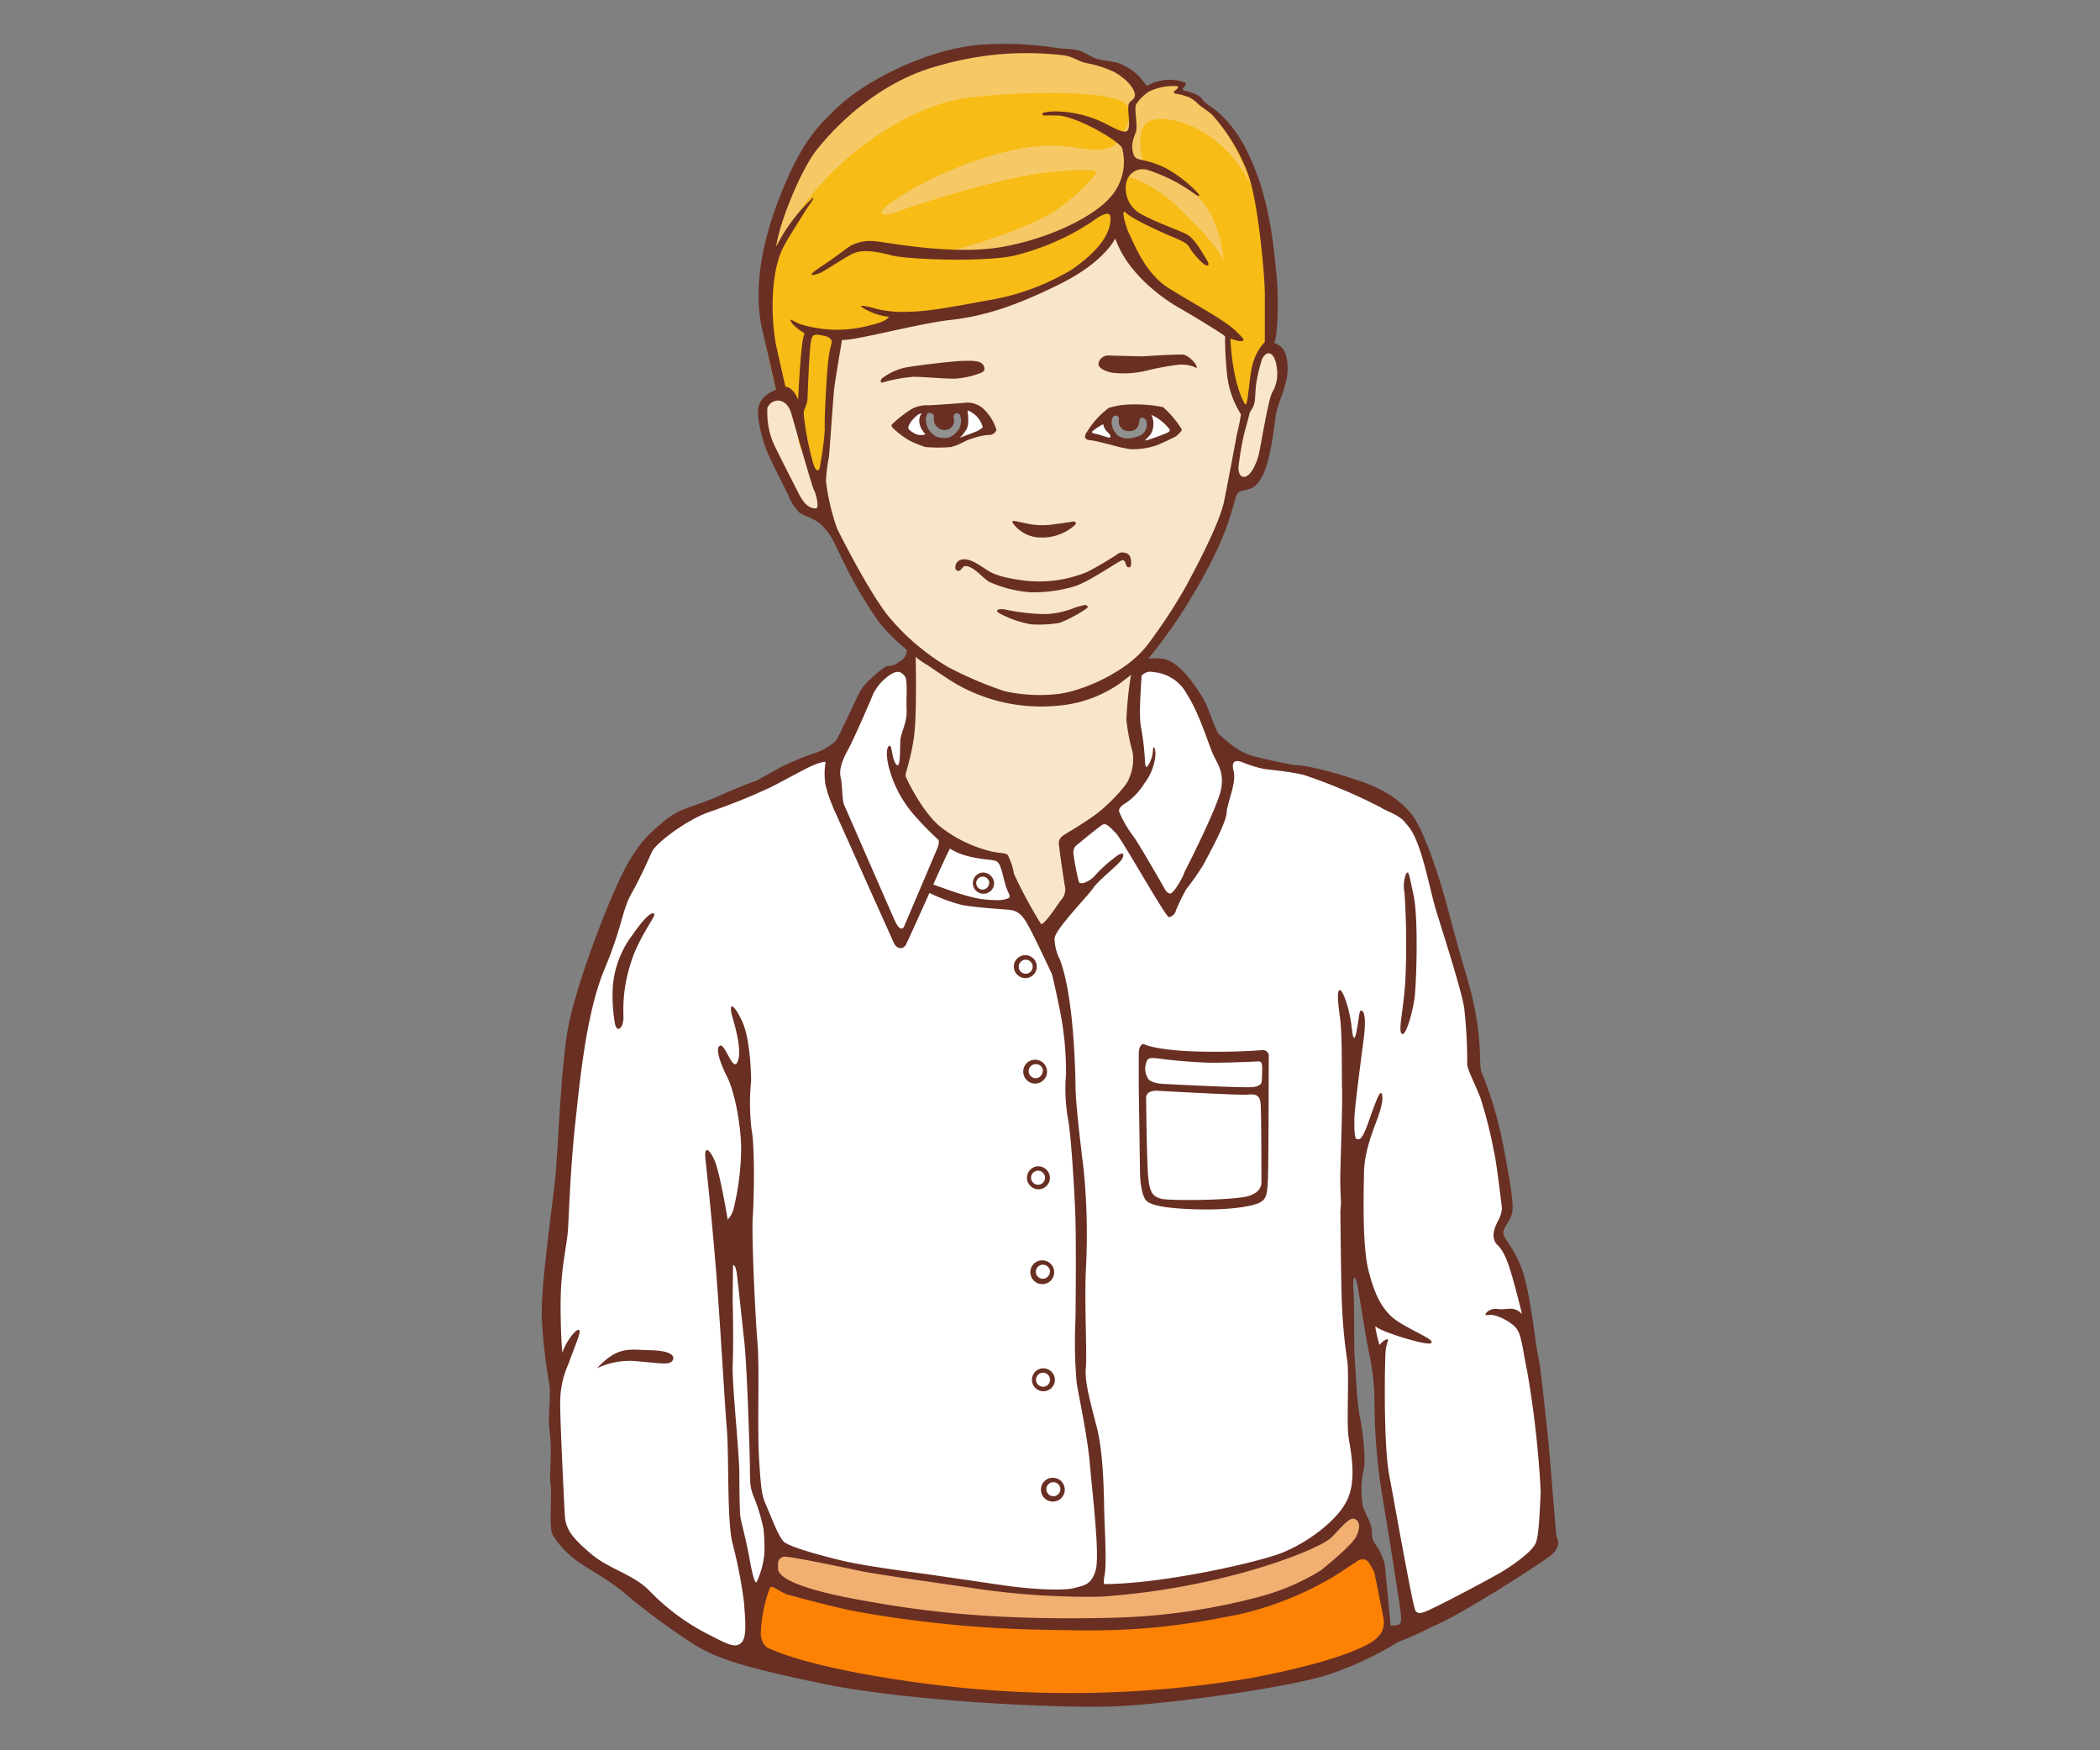 <svg xmlns="http://www.w3.org/2000/svg" width="300" height="250" viewBox="0 0 300 250"><rect x="0" y="0" width="300" height="250" fill="#808080" stroke="none"/><g data-name="Слой 2"><path fill="none" d="M0 0h300v250H0z"/><path d="M182.5 51.82c-.26-2.8-2.38-1.86-2.6-.22a32.28 32.28 0 0 1-1.71 5.65c-.37.89-1 2.38-1 .89s-1.11-5.27-1-5.79-1-3.94-1-4.75-9-5.13-10.1-6.54-5.32-6.33-5.47-8c0 0-4.26 5.21-8.86 7.37s-12.48 4.53-15.3 4.31a57.85 57.85 0 0 0-7.58.22A13.14 13.14 0 0 1 123 47a13.08 13.08 0 0 0-4.23 1.49l-.07 6L118 64s-.2 1.64-.28 2.82c-.3.61-.68 1.54-.95 1.65s-1.81-5.39-1.81-5.39-1.5-6.93-3-6.95c-2.14 0-3.55 2.46-3 4.47s2 4.92 2.57 6.7 2 5.25 3.21 5.33 1.67.45 3 1.59c.06.06 4.83 8.82 6 10.53a45.5 45.5 0 0 0 6.52 7.81 22.12 22.12 0 0 0 .07 2.7s-.1 8.76-.1 10.17-1.8 7.33-1.8 7.33a17 17 0 0 1 4.16 4.66c1.56 2.75 5.33 3.22 9.93 5.68 2.07 1.11 6 10.08 6 10.08s3.48-3.13 4.07-4.47-.28-8.11.24-8.48 6-3.76 6.95-5.54 3-4.63 3.18-4.93-.56-3.91-.86-6.21a58.33 58.33 0 0 1-.15-6.77 13.34 13.34 0 0 1 1.61-2.78c1-1.11 6.71-10.16 7.48-11.57 2.57-4.71 4.53-11.87 5.42-12.61s1.74-.48 3.3-3.08 1.86-7.8 2.53-9.29.27-4.95.21-5.63z" fill="#f9e5cc"/><path d="M163.26 12.61C163 12.32 159.47 9 149.15 8a46.64 46.64 0 0 0-21.39 3.34c-1.56.82-9.14 5.94-10.7 8s-5.65 10.4-6.46 13.74-1.86 12.33-1.34 15.3 1.86 8.32 1.86 8.32a1.9 1.9 0 0 1 1.78 1.11c.74 1.26 1 .67 1.26.07s-.82 3.94.3 6.31 2.23 5.27 2.23 5.27.67.52.67.3 1.34-15.08 1.34-15.38.79-5.93 1-6.3 6-.46 6.49-.68 3-1.78 3-1.78 10.74-1.22 13-2 11.33-4.2 13-6.06 4.65-5 4.65-5a14.69 14.69 0 0 0 2.18 5.11c3.67 5.13 9.91 7.7 11.89 8.77s1.39 1.74 1.39 2 .39 3.31.83 5.83a31.56 31.56 0 0 0 1.68 5.49l.8-2.91s.43-5.53 2.82-7.9c.93-.93-1.91-22.52-2.79-25a24 24 0 0 0-6.44-9c-.9-.76-4.31-1.2-3.91-3.33A7.53 7.53 0 0 0 163 13.3z" fill="#f7bc16"/><path d="M159.4 20.54s-.59 1-3.49.82-6.17-1.63-14.71 1-13.89 6.46-14.78 7.28-.52 1.49 2 .52 14.86-4.9 21.47-5.57 6.83 0 6.83 0a26.58 26.58 0 0 1-6.31 5.72c-3.64 2.23-13.59 5.79-17.61 5.94a51.72 51.72 0 0 0 7.8.52 78.91 78.91 0 0 0 11.4-3.08 51.63 51.63 0 0 0 5.94-3.27 24.94 24.94 0 0 0 1.78-2.15 24.64 24.64 0 0 0 .72-3.3 18.75 18.75 0 0 1 7.45 4.27c2.41 2.25 6.39 6.31 6.91 8 0 0-.45-6.61-4.09-9.51a25.52 25.52 0 0 0-6.73-4l-.55-.27s-1.71-5.2 1-6.24 10.57 1.37 14.27 9.31a29.93 29.93 0 0 0-6.27-11.16c-1.63-1.89-5-2.12-4-3.21-1.32-.54-3.11.1-4.2.36-1.56.37-3.07-1.29-3.29-1.59s-6.07-3.69-10.6-4.06-16.71 1-20.06 2.3a25.85 25.85 0 0 0-8 5.22c-1.41 1.41-5.82 4.62-7 7.22s-3 5.52-3.49 7.74-2.1 6.26-2.11 9a20.46 20.46 0 0 0 .4 5s-.54-7 5.11-14.54c5.31-7.09 15.06-13.92 23.31-14.88s20.43-1 22.29.89-1.39 5.72-1.39 5.72z" fill="#f6c966"/><path d="M107.52 234.67l1-6.31a17.47 17.47 0 0 0 .73-3.49c0-1.12 1.9-3.89 1.9-3.89a15 15 0 0 0 4.9 1.56c3.53.67 19.56 5.14 31.42 4.69s22.09-1.74 26-2.3 13.51-4.53 15.73-5.88l4.93-3s3.57 7.3 2.82 8.75a16.16 16.16 0 0 0 .8 3.77c.63 1.68.21 5.75.21 5.75s-10.38 8.94-45.62 8.68c-41.62-.26-44.82-8.33-44.82-8.33z" fill="#fd8204"/><path d="M111.56 226.23s15.55 4.6 26.91 5.39 25.83.46 34.41-1.1 17-6.32 19.28-7.44 2.29-5.62 2.42-6.18-1.68-1.59-1.68-1.59-2.59 5.87-13 8c-10.81 2.23-22.18 5.15-36.31 3.7s-24.1-3.35-27.51-4.46-5.14-1.84-5.14-1.84a9.8 9.8 0 0 0-1.65 2.82c-.38 1.17 2.27 2.7 2.27 2.7z" fill="#f2af72"/><path d="M128.78 60.89a6.21 6.21 0 0 1 2.67-2.22c1.5-.47 6-1 7-.55s2.3 1.73 2.43 2.53-.26 1.08-1.33 1.45-3.05 1.33-3.65 1.47-5.2-.57-5.94-1.1-1.3-1.26-1.18-1.58z" fill="#fff"/><path d="M132.17 58.95a2 2 0 0 0-.1 1.9 3 3 0 0 0 2 2.16 2.42 2.42 0 0 0 2.63-.71c.88-.84 1.61-1.48 1.39-2.49a2 2 0 0 0-1.84-1.35c-.57-.09-2.95-.35-4.08.49z" fill="#919191"/><path d="M168.26 61a6.21 6.21 0 0 0-2.67-2.22c-1.5-.47-4.59-1-6.8.1-1 .47-3 2.12-3.12 2.92s.8.64 1.87 1 3 .72 3.63.87 5.2-.57 5.94-1.1 1.27-1.28 1.15-1.57z" fill="#fff"/><path d="M164.38 59.42a2.35 2.35 0 0 1-.12 1.82c-.45 1.19-.78 1.54-1.83 1.82a3 3 0 0 1-2.62-.29c-.89-.82-1.61-1.48-1.39-2.49a2.47 2.47 0 0 1 1.76-1.82 7.87 7.87 0 0 1 4.2.96z" fill="#919191"/><path d="M128.89 95.09s-3.7.86-5.2 3.67-2.51 7.53-4 8.39-6.55 2.2-9.55 4-12.35 4.48-15.29 7.85a46.18 46.18 0 0 0-6.67 10.71c-1.56 3.37-5.94 14.69-6.18 19.71s-2.45 26.63-2.69 30.73a55.34 55.34 0 0 0-.06 9.55c.31 4 0 8.57.06 11.94s0 9.58.24 12.18 0 4.81 1.16 5.88 5.2 4.38 7.1 5.88 11.88 8 13.47 8.69a30.32 30.32 0 0 0 4.53 1.41l2-4.65s3-9.67 3.31-9.8 13.22 3 13.22 3l24.92 3.24s10.47.34 15.86-1 14.63-3.06 17.51-4.35 7.47-3.49 8.69-4.71a26 26 0 0 0 2.33-2.75s.58-5.88.18-7.65-.73-13.71-.73-13.71-.58-11.66.24-11.88 2 3.43 2.08 4.29 1.41 9.86 1.41 9.86l.8 13.35 2.82 16.1 2.27 6.86 15.92-9 2.69-4-1.35-18.49s-1.78-14.17-2.27-15.61-3.86-8-3.67-8.63a25.46 25.46 0 0 0 1.35-3.18c.28-1.26-.83-8.2-1.16-9.8s-3.49-11.3-3.67-11.82S209 139.9 209 139.9s-5.23-19.22-6.92-21.67-7.19-5.42-10.77-6.73c0 0-14.39-2.23-15.61-3.49s-4.16-7.93-5.51-9.67-4.9-4.08-6.31-3.31-2.33 1.29-2 3.18c0 0 .67 8.45.67 10.77a8.47 8.47 0 0 1-3.8 6.61 72.62 72.62 0 0 0-6.37 5.14l.55 7.1-2.33 4.47s-.89 2.48-3.31-.86a32.88 32.88 0 0 1-3.92-8.51s-6.58-1.07-8.88-3.43-5.79-6.7-5.63-8.63c0 0 .67-4.19 1-6.18.01.01 1.72-9.2-.97-9.6z" fill="#fff"/><path d="M158.91 53.24a13.87 13.87 0 0 0 4.83-.29 38.86 38.86 0 0 1 4.68-.86 5 5 0 0 1 2.27.35s.51.37.15-.35a3.65 3.65 0 0 0-1.64-1.41c-.37-.15-6 .22-6 .22s-4-.09-4.73-.12a1.44 1.44 0 0 0-1.49.92c-.3.7.65 1.3 1.93 1.54zM136.57 54.08a12.58 12.58 0 0 0 3.34-.74c.38-.14 1-.31.6-1.13s-2-.66-3-.66-6.91.66-8.39 1a8.54 8.54 0 0 0-3.18 1.54c-.33.71.05.6.49.44a22.3 22.3 0 0 1 4.06-.71c1.36-.01 4.76.32 6.08.26zM155.8 62.89c.4 0 2.34.51 2.34.51l.73.18a19.81 19.81 0 0 0 2.64.58 10.48 10.48 0 0 0 3.8-.58c1-.4 2.68-1.25 2.68-1.25s.94-.76.83-1a13.73 13.73 0 0 0-2.67-3.18 20.12 20.12 0 0 0-4.86-.37 10.8 10.8 0 0 0-2.89.48 11.87 11.87 0 0 0-3 3.25c-.92 1.21 0 1.35.4 1.38zm8.69-3.63a6.86 6.86 0 0 1 2.64 2.13c0 .22-.33.4-.33.4a28 28 0 0 1-2.87 1.06c-.9.22.31-.27.67-1.29a3 3 0 0 0-.11-2.3zm-5.65.68a1.82 1.82 0 0 1 .23-.49c.39-.22.85 0 .78.41a1.41 1.41 0 0 0 1.5 1.72c1.5 0 1.43-1.61 1.43-1.61a.45.45 0 0 1 .2-.28.63.63 0 0 1 .78.46 1.75 1.75 0 0 1-1.24 2.19c-1.35.53-2.71.33-3.25-.64a2.27 2.27 0 0 1-.43-1.76zm-2.79 1.67a8.44 8.44 0 0 1 1.5-1h.06a1.93 1.93 0 0 0 .6 1.1c.55.5.47.74.22.82-.24-.08-1-.32-1.51-.47s-1.09-.15-.87-.45zM137.91 63a11.56 11.56 0 0 1 3.23-.88 1.13 1.13 0 0 0 1.21-.71 6.85 6.85 0 0 0-1.94-3.09 3.39 3.39 0 0 0-2.51-.8c-.56.07-4.32.33-5.24.37a4.75 4.75 0 0 0-2.27.44 16.12 16.12 0 0 0-3 2.33c-.18.3.44.71.91 1.14a11.68 11.68 0 0 0 1.76 1.2l.13.06a20 20 0 0 0 2 .79 22.17 22.17 0 0 0 3.69 0 8.53 8.53 0 0 0 2.03-.85zm.13-1.63c.51-.8.17-2.76.17-2.76a3.55 3.55 0 0 1 2.19 2.43 4.51 4.51 0 0 1-.69.48c-.33.17-2.6 1-2.6 1a4.38 4.38 0 0 0 .89-1.11zm-7.22.62s-.91-.42-1.05-.79.62-1.43 1.35-1.94a1.47 1.47 0 0 1 .54-.23c-1 1.53.56 3 .56 3a2 2 0 0 1-1.4-.03zm2.79.27a2.68 2.68 0 0 1-1.32-2.08 1.62 1.62 0 0 1 .23-1.15.84.84 0 0 1 .48-.03.56.56 0 0 1 .43.55 1.56 1.56 0 0 0 1.17 1.83 1.35 1.35 0 0 0 1.65-1.68.49.49 0 0 1 .91-.37 2.38 2.38 0 0 1-.26 2.09 3.38 3.38 0 0 1-1.28 1.06 3.45 3.45 0 0 1-2.01-.17zM148.78 76.78a7 7 0 0 0 4.53-1.57c.88-.69 0-.73 0-.73s-.69.15-2.49.37a10.88 10.88 0 0 1-3.77 0s-.77-.15-1.75-.37-.62.22-.62.22a4.94 4.94 0 0 0 4.1 2.08zM160.57 78.94a1 1 0 0 0-.9.19 46.31 46.31 0 0 1-4.35 2.56 17.94 17.94 0 0 1-9.09 1.22c-4.31-.55-5-1.37-5.82-1.88s-2-1.35-3.08-1.1a1.12 1.12 0 0 0-.8 1.43c.73.62.86-.52 1.37-.51 1.18 0 2.41 1.65 3.43 2.27a18.2 18.2 0 0 0 5.72 1.47 20.51 20.51 0 0 0 6.29-.79c2.19-.62 6.42-3.67 7-3.78s.34 1.18 1.05 1c.29-.06.25-1.18 0-1.62a1.08 1.08 0 0 0-.82-.46zM155 86.4s-1.18.29-1.57.44a12.31 12.31 0 0 1-3.92.87 28.35 28.35 0 0 1-5.91-.65c-1.32-.22-1.35.26-.88.51a15.1 15.1 0 0 0 4.61 1.61 17.64 17.64 0 0 0 4.06-.22 19 19 0 0 0 3.62-1.9c.86-.51-.01-.66-.01-.66zM200.88 124.78a4.82 4.82 0 0 0-.24 2.69 112.69 112.69 0 0 1 .12 12.67c-.28 4.35-1.07 7.1-.49 7.53s1.62-3.37 1.84-5.39.55-11.05-.18-14.45-.68-3.42-1.05-3.05z" fill="#692f23"/><path d="M222.37 219.55c-.18-1.26-.92-11.36-1.22-14.08s-1-9.92-1.41-11.75-.86-6.86-1.84-10.84-2.91-5.69-3.12-6.61 1.13-1.84 1.29-3.37-.64-5.72-1.35-9.43a54.19 54.19 0 0 0-2.94-10c-.58-1-.06-2.94-.8-7.65s-1.32-5.33-3.92-15.18-4.65-13.16-4.65-13.16-1.59-3.67-7.84-5.82-8.94-2.36-9.55-2.39-3.92-.73-6.06-1.29-4.07-2.48-4.71-3-1.47-3.67-2.33-5.14-3.4-5.48-5.88-5.75a8.07 8.07 0 0 0-2 0 72 72 0 0 0 6.59-9.49c4.28-7.25 5.08-10.7 5.9-13.55.56-2 2.62.29 4.19-3.93 1-2.69 1.37-6.91 1.59-8.08s1.15-3.33 1.37-4.41a7.56 7.56 0 0 0 0-4A2.38 2.38 0 0 0 182 49c.6-.88.66-7.35.33-10s-.71-11.24-4.77-18.53A18 18 0 0 0 174 16c-.61-.53-1.14-.8-1.62-1.18-.77-.61-.63-.87-1.26-1.21a8.13 8.13 0 0 0-1.94-.66c-.68-.28.59-.77.13-1.16a6.22 6.22 0 0 0-3.56-.24 4.79 4.79 0 0 0-1.77.67s-.16.14-.49-.38a7.61 7.61 0 0 0-3.14-2.58c-.93-.52-2.51-.53-3.59-.83s-1.57-1-3.07-1.31c-.68-.15-1.92-.14-2.68-.26a47.68 47.68 0 0 0-10.45-.5c-7.84.44-16.9 5.2-20.74 8.81-3.11 2.92-5.47 5.29-8.6 13.4s-3.29 14.26-2.36 18.37l2 8.71c-.5.31-2 .72-2.47 2.37-.49 1.81 1 6.08 1.16 6.4.33.91 3 6.16 3 6.16a7.49 7.49 0 0 0 1.62 2.61c.88.66 2.61.82 3.76 2.45.93.9 1.48 2.44 2.69 4.85a60.67 60.67 0 0 0 5 8.44 26.2 26.2 0 0 0 3.94 3.9.91.91 0 0 0-.05.25 1.75 1.75 0 0 1-1 1.41l-.45.31c-.45.31-1.24.29-1.59.45a14.51 14.51 0 0 0-2.1 1.73 7.07 7.07 0 0 0-1.82 2.39c-.29.59-2.69 5.78-3.14 6.45a8.52 8.52 0 0 1-3.41 1.88 41 41 0 0 0-4.69 2c-.69.41-3.22 1.8-3.22 1.8s-2.05.68-5.51 2.24-5.33 1.56-7.71 3.55-4.16 3.55-6.61 8.88-6.26 15.57-7.19 21.14-1.29 15.4-1.65 19.84-2.3 17-2 21.43a75.9 75.9 0 0 0 1 8.82c.4 2-.24 4.41.12 7.29s-.12 6 .12 7.41-.31 6.06.31 7.16a12.45 12.45 0 0 0 3.12 3.43c1.5 1.22 4.81 2.85 7.16 4.9a97.49 97.49 0 0 0 10 7.35c2.88 1.78 6.33 3.1 18.49 5.59s34.08 3.55 41.88 3.18 24.79-2.71 30.38-4.59a49.22 49.22 0 0 0 9.82-4.63 45.57 45.57 0 0 0 4.78-2.14c4.35-1.81 14.69-8.54 16.71-10s1.06-2.8 1.06-2.8zM164.76 96a5.94 5.94 0 0 1 4.78 3.12c1.78 2.75 3.09 7.13 3.73 8.57s1.65 2.54 1.16 5.08c-.45 2.34-4.53 10.45-5.16 11.69a.41.41 0 0 0-.08.16c-.33 1-1.57 3-2 3s-.69-.45-.94-.9-3.75-6.55-4.37-7.31a15.91 15.91 0 0 1-2-3.47c-.18-.67 1-1.27 1-1.27a9.57 9.57 0 0 0 2.61-2.78 7.7 7.7 0 0 0 1.55-3.84c.14-1-.31-1.86-.33-.86a4.43 4.43 0 0 1-.69 2.12c-.22.43-.41.29-.45-.53a37.29 37.29 0 0 0-.57-4.94c-.37-1.76.08-6.67.08-7.31a1.65 1.65 0 0 1 1.68-.53zm-13.45 24.84c0 .53.79 5.62.79 5.62a2.2 2.2 0 0 1-.55 2.13c-.33.42-2.49 3.78-2.86 3.35a66.69 66.69 0 0 1-3.84-7.14 8.79 8.79 0 0 0-.9-2.69c-.37-.33-1-.2-2.29-.49a19 19 0 0 1-7.35-3.55c-2.65-2.22-4.84-6.88-4.94-7.22s.92-2.86 1.27-6.24.17-10.78.17-10.78A10.84 10.84 0 0 0 132.5 95c1.28.88 2.63 1.79 3.74 2.48a24.3 24.3 0 0 0 14.59 3.34 18.06 18.06 0 0 0 9.27-3.29l1.47-1.13a54.15 54.15 0 0 0-.66 6.38 27.83 27.83 0 0 0 .9 4.69 6.82 6.82 0 0 1-.57 3.84c-.22.8-2.8 3.65-4.82 5.1s-3.69 2.37-4.49 2.9a1.32 1.32 0 0 0-.62 1.53zm-7.31 7.47c-.55.2-.9.39-3.35.16-2.22-.2-5.89-1.63-7.33-2.13 1.15-2.56 2.16-4.77 2.39-5.13a8 8 0 0 0 1.68.81c2.69.9 4.49.65 5.06 1.06s.84 2.16 1.18 3.31.93 1.72.37 1.92zm38.4-75.76a5.21 5.21 0 0 1-.66 3.51c-.55 1-1.62 7.55-1.89 8.74s-1.1 3.24-2.11 3.32c-.42 0-.82-.33-.82-1.37a44.53 44.53 0 0 1 .82-4.83s.6-2.14.71-2.66.16-.35.55-1.12.27-1.75.44-3.24a25.82 25.82 0 0 1 .85-3.61c.71-1.4 1.82-1.06 2.12 1.26zm-20.11-37.62a6 6 0 0 1 1.87-1.86 8 8 0 0 1 3.92-.77c.88.22-1.09.83-.1 1.09a7.8 7.8 0 0 1 2.07.59 5.29 5.29 0 0 1 1 .76c.66.67 1.6 1.1 2.22 1.78a26.34 26.34 0 0 1 5.05 8.41c1.39 3.83 2.33 14 2.37 16.92v7a7 7 0 0 0-1.55 2.56c-.79 2-.77 7.28-1.36 6.2-1.84-3.37-2-9.24-2-9.24s.64.21.86.26c1.18.3 1-.19 1-.19a10.9 10.9 0 0 0-2.2-2.06c-1.65-1.26-5.16-3.16-8.51-5.24s-5-6.53-5.54-7.57-1.37-4-.55-3.18 4.71 2.61 6.05 3.19c2.41 1 2.68 1.16 3.11 1.89s1.92 2.44 2.41 2.44.11-.6-.27-1.21-1.48-2.58-2.52-3.18-5-1.92-7-3.18a4.16 4.16 0 0 1-1.7-4.34 2.38 2.38 0 0 1 3.08-1.71 23.77 23.77 0 0 1 6.57 3.34c.6.45 1.07.53.54-.06a18.41 18.41 0 0 0-4.6-3.57c-3.13-1.5-4-.9-4.5-1.75a3.47 3.47 0 0 1-.22-1.86 7.38 7.38 0 0 1 .49-1.54c.28-.85-.28-3.31.01-3.92zM110.4 42.29a25.46 25.46 0 0 1 .5-4.08c.68-2.77 1-3 4.24-8.24.37-.6 1.3-1.76 1-1.73a24.58 24.58 0 0 0-5.26 7c.46-3.52 3.57-11 5.75-13.78s8.52-9.79 17.74-12.15a44.72 44.72 0 0 1 17.28-1.44c1.59.14 2.28.85 3.48 1.13a16.13 16.13 0 0 1 4 1.26c2.35 1.32 3 2.74 3 3.29-.05.82-.66.71-.88 1.32s.16 2.41 0 3.34-.93.71-3-.38a16.25 16.25 0 0 0-7.68-1.92c-2.63.11-1.43.66-1.26.6s2 0 2 0c2.85.27 8.61 3.67 9 4.66a7.59 7.59 0 0 1-1.69 7c-2.35 2.74-8.62 5.92-15.64 7.13s-16.67-.77-17.82-.82a6 6 0 0 0-3.51.55c-.59.3-1.81 1.37-4.28 3s-1.14 1.3-.32 1 3.77-2.4 5-2.89 3-.27 5.29.33 13.14 1 17.52.05A35.25 35.25 0 0 0 156 31.66c2.67-2 2.62-.71 2.62-.71.31 3.48-4.16 6.6-5.43 7.51a33.72 33.72 0 0 1-12.13 4.45c-5.85 1.09-8.76 1.58-11.06 1.61a16 16 0 0 1-5.86-.7c-.91-.16-1.58-.23-.8.19a8.79 8.79 0 0 0 3.66 1.24c-.47.64-1.46.92-3.08 1.31a17.7 17.7 0 0 1-9.62-.27c-.8-.29-1.47-.91-1.34-.46.21.71 2 1.8 2 1.8-.57.64-.94 9.47-.94 9.47s-.58-1.72-1.82-1.88c0 0-.6-2.63-1.37-6.08a32.92 32.92 0 0 1-.43-6.85zm6.16 30.33c-1 0-1.72-.62-2.6-2.4-.51-1-3.19-6.24-3.49-6.95a11.31 11.31 0 0 1-.84-5 1.66 1.66 0 0 1 1.57-1.06c1.08.11 1.59 1 1.87 1.94S116 69.55 116.28 70s.83 2.6.27 2.62zm.54-5.75s-.48 1.26-1.08-1.27a39.7 39.7 0 0 1-1.21-6.54c.07-.85.51-1.11.55-2.17s.27-7.07.49-8.12.44-1.1 1.81-.82 1.15 1 1.15 1a16.78 16.78 0 0 0-.49 2.62c-.22 1.74-.6 8.84-.49 9.77a44.68 44.68 0 0 1-.74 5.52zm9.57 20.84c-3.07-4.06-7.09-12.22-7.09-12.22a32.13 32.13 0 0 1-1.58-6.73 21.2 21.2 0 0 1 .41-3.44c.16-1.48.6-8.44.77-9.87s1.11-6.9 1.11-6.9c1.75.16 10.68-2.31 15.56-2.86s9.49-2.08 15.74-5.21 7.73-6.42 7.73-6.42c1.81 5.21 7.13 8.78 9.16 9.93s6.42 3.84 6.53 4.06a48.21 48.21 0 0 0 .27 5.3 13.07 13.07 0 0 0 2 5.82 26.94 26.94 0 0 1-.56 2.76s-1.15 6.2-1.86 9.71-5 11.24-5.32 11.9a75.69 75.69 0 0 1-5.61 8.56c-2.95 3.93-9.31 6.57-12.6 7a23.07 23.07 0 0 1-7.79-.37 53.28 53.28 0 0 1-8.15-3.48 32.51 32.51 0 0 1-8.73-7.55zM121.19 107c.76-1.37 3.29-7.18 3.55-7.88a7.15 7.15 0 0 1 2.49-2.78c1.12-.67 1.51-.33 2 .2s.2 3.1.29 4.86-.82 3.24-.9 4.33.08 4.16-.57 3.47-.61-2.9-1-2.69-.55 1.31 0 3.35a16.84 16.84 0 0 0 3.59 6.61 46.23 46.23 0 0 0 3.46 3.53 2.13 2.13 0 0 1-.13 1c-.28.7-4.84 11.39-4.84 11.39s-.46 1-1.35-1-7.24-16.55-7.24-16.55c-.24-.69-.18-2.63-.45-3.84s.35-2.63 1.1-4zm-15.26 127.61c-.83.83-1.81.34-4.41-1a31.51 31.51 0 0 1-8.52-6.16c-2.33-2.57-5.91-3.24-8.57-5.51s-3.61-3.49-3.73-5.39-.7-13.9-.67-16a13.35 13.35 0 0 1 1.16-5.69c1.07-3 2.05-5 1.41-4.9s-2.08 2.36-2.2 3.18-.46-5.57-.24-9.37.89-6.31 1-8.39.37-9 1-14.75 1.53-15.8 4.16-22.1 2.51-8.42 3.86-10.84 2.33-4.65 2.94-6 5.14-4.65 8.14-5.69a87.19 87.19 0 0 0 9-3.63c1.49-.78 4.14-2.2 5.1-2.69s2.71-1.14 2.57-.73a9.8 9.8 0 0 0 0 3.14 17.27 17.27 0 0 0 1 3 3.23 3.23 0 0 0 .29.7s8.09 18.06 8.49 18.92 1.26.92 1.65.31c.21-.32 1.85-4 3.42-7.48a23.43 23.43 0 0 0 4.64 1.72c1.92.36 5.12.55 6.73.69s2.18 1.22 3 2.73 3.14 6.49 3.14 6.49 1.14 4.78 1.51 7.35a44.42 44.42 0 0 1 .49 6.92 24.7 24.7 0 0 0 .24 6.12c.49 2.36 1 11.05 1.1 14.33s.06 11.82 0 14.88a65.25 65.25 0 0 0 .18 8.75c.31 2 1.53 7.41 1.9 11.75s1.44 13 .8 15.06-1.59 2.11-3.12 2.51-6.24.15-9.8-.37l-11.75-1.71s-8-1-11.51-1.84-7.56-2-8.33-2.69-1.78-3.46-2.45-5-.8-1.9-1.1-6.67.09-13-.24-16.84-.86-15.46-.67-17.94.31-10.19-.18-12.49a32 32 0 0 1-.06-6.92s0-5.75-1.29-8.51-2-2.69-1.35-.49 1.32 5.05.67 6.37-1.74-2.66-2.45-2.39-.12 2.27 1 4.47 2 7.16 2 10.35a37.84 37.84 0 0 1-1 8.14 3.86 3.86 0 0 1-.92 1.9s-1.13-6.8-1.9-8.51-1.47-2-1.29-.24.83 7.59 1.47 15.37 1.26 19.38 1.59 23.2 0 13.1.8 16.35a66.3 66.3 0 0 1 1.65 8.45c.17 2.32.47 4.96-.35 5.78zm51.3-6.55a103.65 103.65 0 0 0 20.33-3.43c6.73-1.87 11.51-3.95 12.61-5s2.57-3 3.31-2.69.92 1.1.31 2.45-5.08 4.9-5.08 4.9a2.2 2.2 0 0 0-.29.18 32.25 32.25 0 0 1-8.77 3.67 89.75 89.75 0 0 1-21.12 2.94c-17.75.4-27.58-1.1-35.45-2.51s-12-3-11.94-4.59a5.12 5.12 0 0 0 0-.62 1 1 0 0 1 1.18-1c1.5.09 10.84 2.08 10.84 2.08 3 .58 12.12 1.84 16.16 2.45a110.09 110.09 0 0 0 17.91 1.17zm-50.08-5c-.61-3.49-1.35-5.82-1.41-6.67s-.12-2.88-.12-5.88-1.06-12.72-.95-15.55c.15-3.77 0-8.42 0-9.43s.05-4.8.05-4.8.38-.29.59 1.55 1 9.18 1 9.18c.4 3.49.73 14.17.8 17s-.09 3.58.49 5.14a25 25 0 0 1 1.47 4.78 24.09 24.09 0 0 1 .12 3.61 12.51 12.51 0 0 1-1.1 4s-.33.54-.94-2.99zm87.22 12.33c-2.73 1.18-6.9 2.61-15.63 4.29a157.13 157.13 0 0 1-46 .86c-17.15-2.19-22.65-5-22.65-5s-1.22-.18-1.41-2.08a20.26 20.26 0 0 1 1.29-6.61c.31-.55 1.1.34 2.51.92.11 0 6.85 1.87 10.1 2.45a167.14 167.14 0 0 0 26.94 2.57c8.3.18 15.3.33 27.79-2.27a47.24 47.24 0 0 0 13.22-5.33l3.18-2.08s1.19-1 1.9.18l.7 1.19s1 4.83 1.32 6.62-.52 3.08-3.26 4.27zm5.22-3.27l-.92.12-.86-8.94a15 15 0 0 0-.73-1.78c-.49-1-1.13-1.26-1.1-2.63s-.95-2.57-1.29-3.8a13.59 13.59 0 0 1 .12-5.2c.34-1.35-.09-5.3-.55-7.53s-.58-6.8-.73-8.33 0-7.32-.18-9.73.29-2.19.58-.64 1.29 8 1.62 9.46a33.42 33.42 0 0 1 .8 6.8 86.65 86.65 0 0 0 1.1 13.65c.92 5.36 2.54 15.7 2.69 17.2s-.54 1.33-.54 1.33zm20.51-18.92c-.12 1.9-.21 5.88-.67 7.1s-2.79 2.88-4.41 3.92-9 4.87-10 5.33-2.39 1.32-2.82.49-2.88-14.78-3.73-19.28-.64-15.67-.55-17.45.67-2 .24-2-1.1.8-1.1.8-.83-3.06-.49-2.63 3 1.35 4.53 1.78 3.49.95 3.43.43-2.27-1.35-4.65-2.82-3.55-4-4.41-7.53-.67-10.77-.61-13.9 1.38-6.15 2-7.9.77-2.94.49-3.37-1 1.71-1.9 4.22-1.22 2.39-1.65 2.3-.31-3.15-.31-3.15c.18-2.69 1-8.51 1.35-11.39s0-3.67-.31-3.8-.34.52-.49 1.47-.58 4.19-.92 1.1-1.35-5.57-1.71-5.51-.37 1.22 0 3.8.24 8.08.31 10.35-.18 9.37-.24 11.63.09 4.59.09 4.59l-.09 1.22s.09 10.81.24 13.71a74.58 74.58 0 0 0 .73 7.53c.31 1.87-.09 9 .18 10.9s1.29 6.21-.24 9.24-5.85 6.06-9.24 7.41-16.84 4.41-25.28 4.47c0 0-.37.28-.06-1.35s0-6.52-.06-8.88-.06-8.3-1.1-12.31-1.71-6.52-1.53-8.33-.21-9.52 0-13.9a94.52 94.52 0 0 0-.31-14.45s-1.13-8.85-1.16-11.63-.28-13.32-2.27-18.43a6.72 6.72 0 0 1-.73-2.9c0-1.27 4.69-6 5.51-7.22s3.92-3.53 4.2-4.29 0-.71-.49-.53a19.43 19.43 0 0 0-3.43 3c-.51.65-2 1.52-2.32.91a36.87 36.87 0 0 1-.77-4 1.51 1.51 0 0 1 .31-1.11s3.45-2.86 3.88-3.06.84.14 1.84 1.18S166.5 131 167 131a1.26 1.26 0 0 0 1-1 30.36 30.36 0 0 1 1.47-3 36.84 36.84 0 0 0 2.39-3.41c.61-1.13 3.28-5.94 3.37-7.47s1.44-4.29 1-6 .58-1.47 1.16-1.29a16.68 16.68 0 0 0 3.18 1c1.38.21 3.37.31 5.51.8a77 77 0 0 1 11.08 4.65c.89.6 2.44 1 3.41 2a6.66 6.66 0 0 0 .45.53 1.76 1.76 0 0 0 .28.34c1.9 2.54 2.89 8.82 3.95 12.21 1.1 3.55 3.52 11.08 3.92 13.59a68.81 68.81 0 0 1 .43 8c0 .77.86 2.27 1.9 4.9a61.88 61.88 0 0 1 1.9 7.53c.31 1 1.13 7.81 1.16 8.26a4.44 4.44 0 0 1-.61 1.84c-.34.67-1.13 2.3 0 3.37s1.74 3.37 2.14 4.71 1.35 5.14 1.35 5.14c-1.26-1.29-2.2-.52-3.49-.73s-2.27 1.07-1.41.86 2.72.61 3.8 1.59 1.1 3.09 1.84 6.49a145.59 145.59 0 0 1 1.93 17.28z" fill="#692f23"/><path d="M92.95 192.86c-3-.06-4.65-.67-7.65 2.57a10.92 10.92 0 0 1 5.75-1c3.4.31 4.56.55 5-.06s-.05-1.45-3.1-1.51zM89.07 145.25a21.57 21.57 0 0 1 1.06-7.75c1.11-3.61 3.55-6.61 3.35-6.94s-1-.08-3.1 2.94a14 14 0 0 0-2.82 7.22 23 23 0 0 0 .29 5.51c.32 1.43 1.24.56 1.22-.98zM180.31 150a94.07 94.07 0 0 1-11.08.12c-4.9-.34-5.82-1-5.82-1s-.77-.06-.73 1.59v4.54l.18 12.42s.06 3.15 1 3.92 3.92 1.1 7.9 1.16 7-.43 8.08-.92 1.19-1.26 1.29-3.37.12-17.45.12-17.45a.85.85 0 0 0-.94-1.01zm-1.9 20.82c-2 .64-11.05.7-12.37.43s-1.78-.89-2-3-.31-11.45-.31-11.45-.09-1.1 1.65-1c1.4.08 11.73.64 12.7.56s1.87-.18 2 1.22.12 11.2.12 11.2.23 1.4-1.79 2.04zm.55-15.55c-1.38.15-12.37-.43-12.37-.43s-1.87 0-2.51-.67a2.67 2.67 0 0 1-.18-2.75c.21-.34.73-.37 2-.18s4.9.52 7 .55 6.24-.15 6.8-.18.61.31.61 1.1-.06 1.71-.06 1.71.09.7-1.25.85zM140.32 124.63a1.52 1.52 0 1 0 1.7 1.51 1.61 1.61 0 0 0-1.7-1.51zm0 2.44a.93.93 0 1 1 1-.93 1 1 0 0 1-.97.93zM146.53 139.71a1.64 1.64 0 1 0-1.7-1.63 1.67 1.67 0 0 0 1.7 1.63zm0-2.63a1 1 0 1 1-1 1 1 1 0 0 1 1.03-1zM146.18 153a1.7 1.7 0 1 0 1.7-1.63 1.67 1.67 0 0 0-1.7 1.63zm2.77 0a1 1 0 1 1-1-1 1 1 0 0 1 1.05 1zM148.29 166.59a1.64 1.64 0 1 0 1.7 1.63 1.67 1.67 0 0 0-1.7-1.63zm0 2.63a1 1 0 1 1 1-1 1 1 0 0 1-.97 1zM147.2 181.65a1.7 1.7 0 1 0 1.7-1.63 1.67 1.67 0 0 0-1.7 1.63zm2.77 0a1 1 0 1 1-1-1 1 1 0 0 1 1.03 1zM149 195.44a1.64 1.64 0 1 0 1.7 1.63 1.67 1.67 0 0 0-1.7-1.63zm0 2.63a1 1 0 1 1 1-1 1 1 0 0 1-.95 1.01zM148.71 212.71a1.7 1.7 0 1 0 1.7-1.63 1.67 1.67 0 0 0-1.7 1.63zm2.77 0a1 1 0 1 1-1-1 1 1 0 0 1 1 1z" fill="#692f23"/></g></svg>